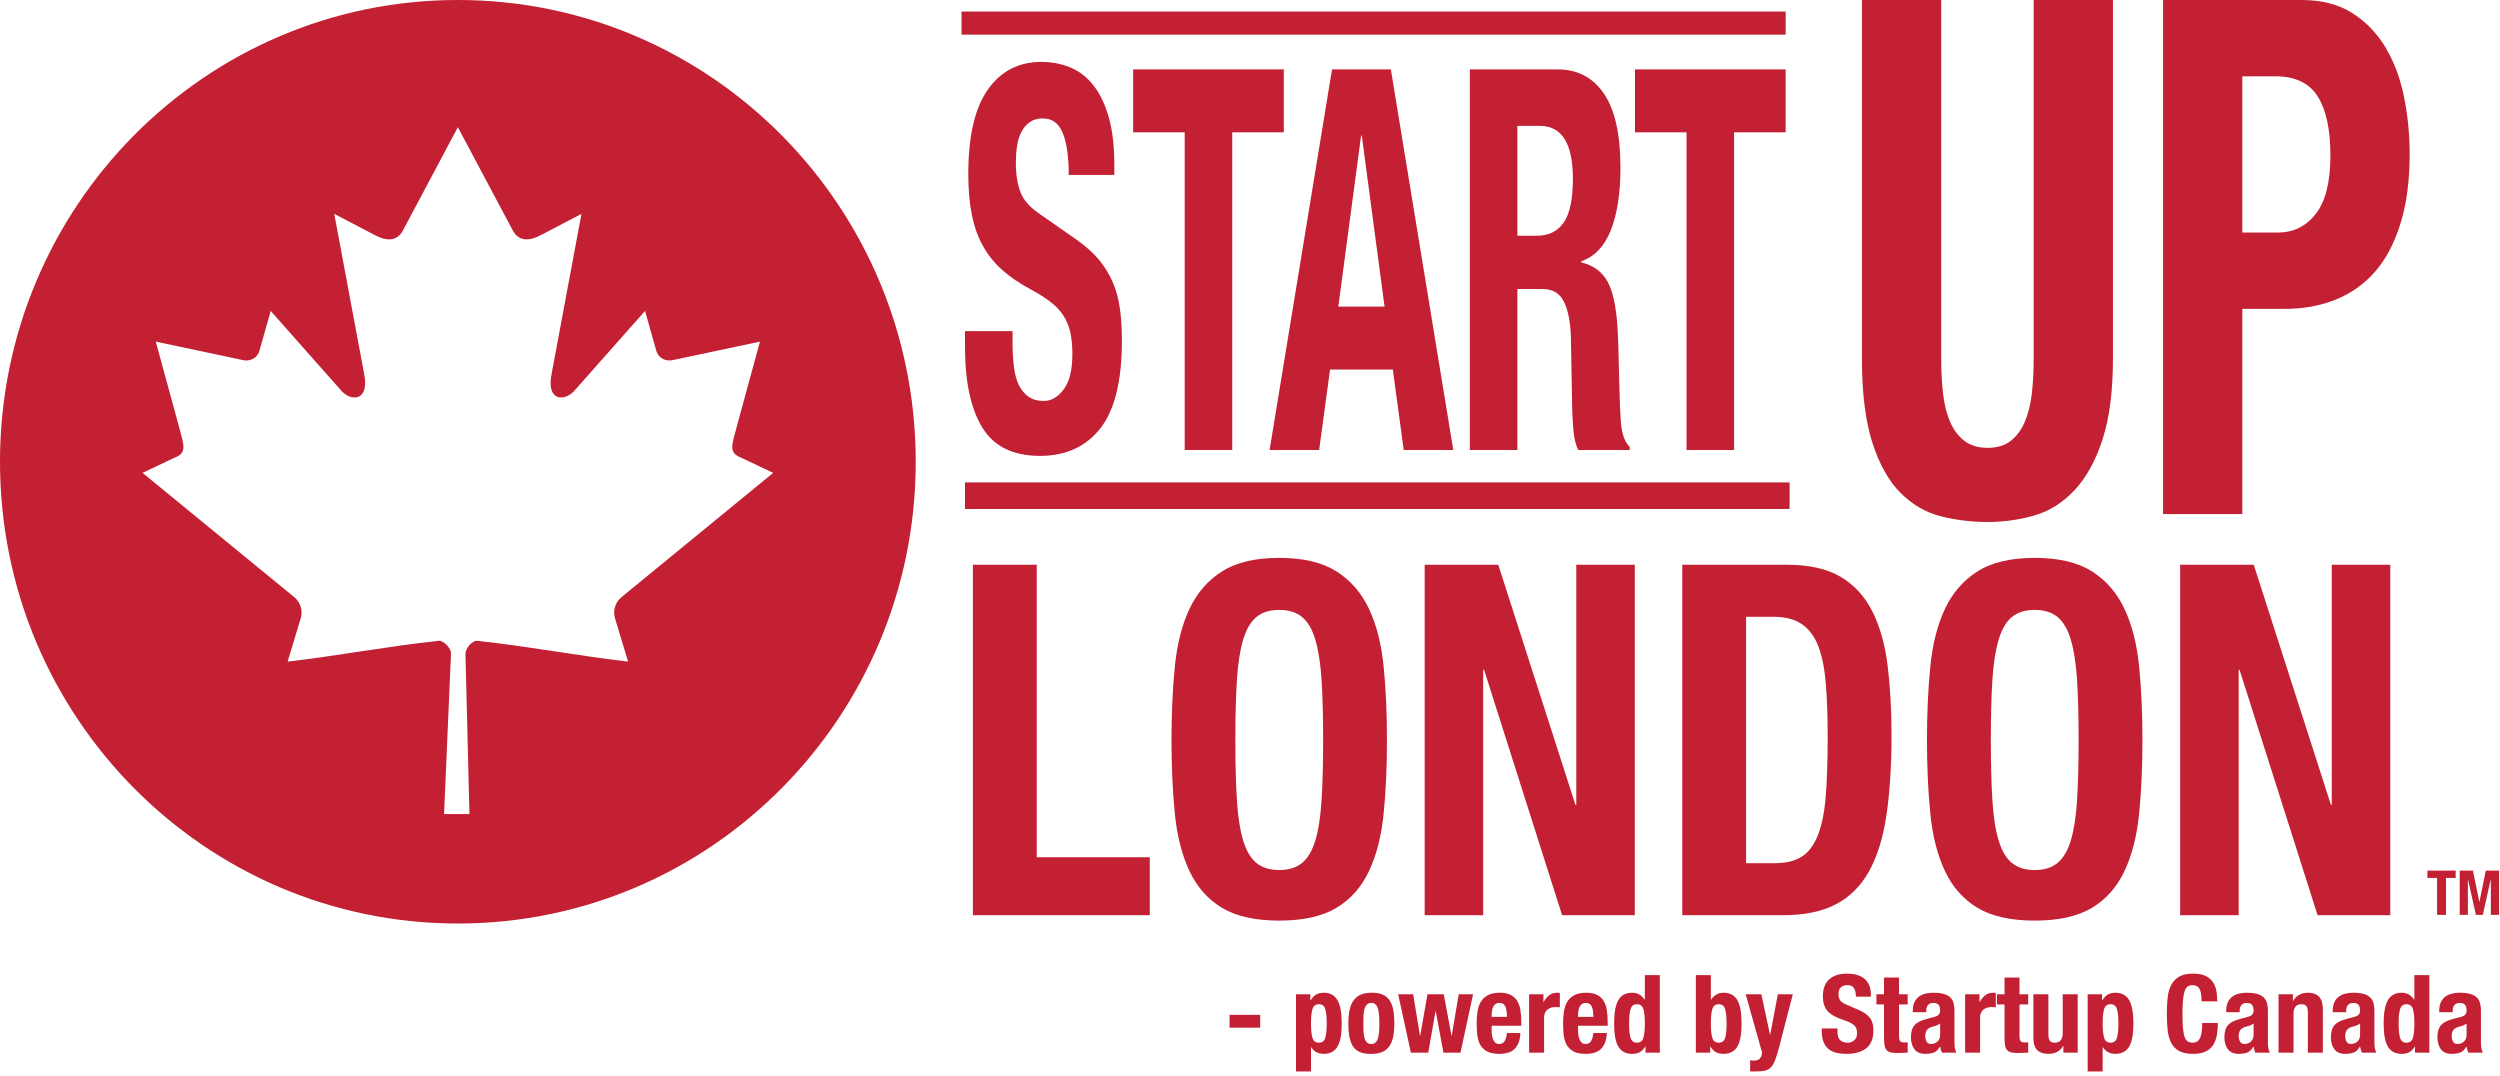 <?xml version="1.0" encoding="UTF-8" standalone="no"?>
<svg width="165px" height="71px" viewBox="0 0 165 71" version="1.1" xmlns="http://www.w3.org/2000/svg" xmlns:xlink="http://www.w3.org/1999/xlink" xmlns:sketch="http://www.bohemiancoding.com/sketch/ns">
    <title>34</title>
    <description>Created with Sketch (http://www.bohemiancoding.com/sketch)</description>
    <defs></defs>
    <g id="Page 1" stroke="none" stroke-width="1" fill="none" fill-rule="evenodd">
        <g id="Group" fill="#C32033">
            <path d="M66.829,21.855 L66.829,22.594 C66.829,23.18 66.858,23.714 66.916,24.195 C66.974,24.676 67.083,25.08 67.243,25.409 C67.403,25.737 67.617,25.995 67.886,26.183 C68.155,26.37 68.493,26.464 68.9,26.464 C69.38,26.464 69.813,26.212 70.198,25.708 C70.583,25.203 70.776,24.424 70.776,23.368 C70.776,22.805 70.728,22.318 70.634,21.908 C70.539,21.497 70.383,21.128 70.165,20.8 C69.947,20.471 69.66,20.172 69.304,19.902 C68.948,19.633 68.508,19.357 67.985,19.076 C67.287,18.7 66.684,18.29 66.175,17.844 C65.666,17.399 65.241,16.877 64.899,16.279 C64.558,15.68 64.307,14.989 64.147,14.203 C63.987,13.417 63.907,12.508 63.907,11.476 C63.907,8.99 64.336,7.137 65.194,5.917 C66.051,4.697 67.229,4.087 68.726,4.087 C69.424,4.087 70.067,4.211 70.656,4.457 C71.244,4.703 71.753,5.102 72.182,5.653 C72.611,6.204 72.945,6.908 73.185,7.764 C73.425,8.62 73.545,9.646 73.545,10.843 L73.545,11.546 L70.536,11.546 C70.536,10.35 70.405,9.429 70.143,8.784 C69.882,8.139 69.445,7.817 68.835,7.817 C68.486,7.817 68.195,7.899 67.963,8.063 C67.73,8.227 67.545,8.444 67.407,8.714 C67.269,8.984 67.174,9.295 67.123,9.646 C67.072,9.998 67.047,10.362 67.047,10.737 C67.047,11.511 67.149,12.162 67.352,12.69 C67.556,13.218 67.992,13.704 68.66,14.15 L71.081,15.839 C71.677,16.261 72.164,16.701 72.542,17.158 C72.92,17.616 73.221,18.108 73.447,18.636 C73.672,19.164 73.828,19.744 73.915,20.377 C74.003,21.011 74.046,21.714 74.046,22.488 C74.046,25.139 73.57,27.068 72.618,28.276 C71.666,29.484 70.339,30.088 68.639,30.088 C66.865,30.088 65.597,29.467 64.834,28.223 C64.071,26.98 63.689,25.198 63.689,22.876 L63.689,21.855 Z M84.731,4.58 L84.731,8.732 L81.329,8.732 L81.329,29.701 L78.189,29.701 L78.189,8.732 L74.788,8.732 L74.788,4.58 Z M88.329,20.237 L91.381,20.237 L89.877,8.943 L89.833,8.943 Z M87.914,4.58 L91.796,4.58 L95.917,29.701 L92.646,29.701 L91.926,24.388 L87.783,24.388 L87.064,29.701 L83.793,29.701 Z M97.007,4.58 L102.807,4.58 C104.115,4.58 105.133,5.114 105.86,6.181 C106.587,7.248 106.95,8.872 106.95,11.054 C106.95,12.743 106.739,14.121 106.318,15.188 C105.896,16.255 105.242,16.941 104.355,17.246 L104.355,17.316 C105.14,17.504 105.714,17.915 106.078,18.548 C106.441,19.181 106.667,20.202 106.754,21.609 C106.783,22.078 106.805,22.588 106.819,23.139 C106.834,23.691 106.848,24.306 106.863,24.987 C106.892,26.324 106.935,27.344 106.994,28.048 C107.081,28.751 107.27,29.232 107.561,29.49 L107.561,29.701 L104.159,29.701 C103.999,29.349 103.897,28.945 103.854,28.487 C103.81,28.03 103.781,27.555 103.766,27.062 L103.679,22.242 C103.65,21.257 103.498,20.483 103.221,19.92 C102.945,19.357 102.48,19.076 101.826,19.076 L100.147,19.076 L100.147,29.701 L97.007,29.701 Z M100.147,15.557 L101.455,15.557 C102.211,15.557 102.792,15.27 103.2,14.695 C103.607,14.121 103.81,13.153 103.81,11.793 C103.81,9.471 103.083,8.309 101.63,8.309 L100.147,8.309 Z M117.852,4.58 L117.852,8.732 L114.451,8.732 L114.451,29.701 L111.311,29.701 L111.311,8.732 L107.909,8.732 L107.909,4.58 Z M117.852,4.58" id="START"></path>
            <path d="M128.12,0 L128.12,23.664 C128.12,24.52 128.162,25.304 128.247,26.017 C128.331,26.729 128.489,27.347 128.719,27.87 C128.949,28.393 129.264,28.804 129.664,29.105 C130.063,29.406 130.566,29.557 131.171,29.557 C131.801,29.557 132.31,29.406 132.697,29.105 C133.085,28.804 133.394,28.393 133.624,27.87 C133.854,27.347 134.011,26.729 134.096,26.017 C134.181,25.304 134.223,24.52 134.223,23.664 L134.223,0 L139.455,0 L139.455,23.664 C139.455,25.819 139.225,27.601 138.765,29.01 C138.305,30.42 137.687,31.537 136.912,32.36 C136.137,33.184 135.253,33.738 134.26,34.024 C133.267,34.309 132.237,34.451 131.171,34.451 C130.106,34.451 129.076,34.324 128.083,34.071 C127.09,33.818 126.206,33.303 125.431,32.527 C124.656,31.751 124.038,30.65 123.578,29.224 C123.118,27.799 122.888,25.945 122.888,23.664 L122.888,0 Z M147.993,15.349 L150.319,15.349 C151.36,15.349 152.202,14.937 152.844,14.113 C153.486,13.289 153.807,12.006 153.807,10.264 C153.807,8.553 153.528,7.255 152.971,6.368 C152.414,5.481 151.481,5.037 150.173,5.037 L147.993,5.037 Z M142.761,0 L151.917,0 C153.249,0 154.37,0.293 155.278,0.879 C156.186,1.465 156.919,2.233 157.476,3.184 C158.033,4.134 158.433,5.219 158.675,6.439 C158.917,7.658 159.038,8.902 159.038,10.169 C159.038,11.911 158.839,13.432 158.439,14.731 C158.039,16.03 157.482,17.091 156.768,17.915 C156.053,18.738 155.187,19.356 154.17,19.768 C153.153,20.18 152.026,20.386 150.791,20.386 L147.993,20.386 L147.993,33.929 L142.761,33.929 Z M142.761,0" id="UP"></path>
            <path d="M63.46,0.762 L63.46,2.286 L117.854,2.286 L117.854,0.762 L63.46,0.762 Z M63.46,0.762" id="Rectangle 1"></path>
            <path d="M63.689,31.84 L63.689,33.592 L118.114,33.592 L118.114,31.84 L63.689,31.84 Z M63.689,31.84" id="Rectangle 1 copy"></path>
            <path d="M30.219,60.952 C13.529,60.952 0,47.308 0,30.476 C0,13.645 13.529,0 30.219,0 C46.908,0 60.438,13.645 60.438,30.476 C60.438,47.308 46.908,60.952 30.219,60.952 Z M30.218,8.394 L26.583,15.232 C26.171,15.975 25.432,15.906 24.693,15.491 L22.061,14.116 L24.022,24.618 C24.435,26.537 23.112,26.537 22.458,25.708 L17.866,20.522 L17.12,23.156 C17.034,23.501 16.656,23.865 16.089,23.778 L10.281,22.547 L11.807,28.14 C12.133,29.384 12.388,29.899 11.477,30.227 L9.407,31.209 L19.404,39.398 C19.8,39.708 20,40.265 19.859,40.77 L18.984,43.666 C22.426,43.265 25.511,42.663 28.955,42.293 C29.259,42.26 29.768,42.766 29.766,43.121 L29.309,53.73 L30.983,53.73 L30.72,43.144 C30.718,42.789 31.179,42.26 31.483,42.293 C34.927,42.663 38.012,43.265 41.454,43.666 L40.579,40.77 C40.438,40.265 40.638,39.708 41.034,39.398 L51.031,31.209 L48.961,30.227 C48.05,29.899 48.305,29.384 48.631,28.14 L50.157,22.547 L44.349,23.778 C43.782,23.865 43.404,23.501 43.318,23.156 L42.572,20.522 L37.98,25.708 C37.326,26.537 36.003,26.537 36.416,24.618 L38.377,14.116 L35.745,15.491 C35.006,15.906 34.267,15.975 33.855,15.232 Z M30.218,8.394" id="Oval 1"></path>
            <path d="M64.21,60.404 L64.21,37.273 L68.424,37.273 L68.424,56.581 L75.885,56.581 L75.885,60.404 Z M81.533,48.839 C81.533,50.394 81.567,51.716 81.635,52.807 C81.704,53.898 81.84,54.783 82.045,55.464 C82.25,56.144 82.542,56.641 82.923,56.954 C83.303,57.267 83.806,57.423 84.43,57.423 C85.054,57.423 85.556,57.267 85.937,56.954 C86.317,56.641 86.61,56.144 86.815,55.464 C87.019,54.783 87.156,53.898 87.224,52.807 C87.293,51.716 87.327,50.394 87.327,48.839 C87.327,47.283 87.293,45.966 87.224,44.886 C87.156,43.806 87.019,42.921 86.815,42.23 C86.61,41.539 86.317,41.036 85.937,40.723 C85.556,40.41 85.054,40.254 84.43,40.254 C83.806,40.254 83.303,40.41 82.923,40.723 C82.542,41.036 82.25,41.539 82.045,42.23 C81.84,42.921 81.704,43.806 81.635,44.886 C81.567,45.966 81.533,47.283 81.533,48.839 Z M77.319,48.839 C77.319,47.089 77.392,45.475 77.539,43.995 C77.685,42.516 78.007,41.247 78.504,40.189 C79.002,39.13 79.719,38.304 80.655,37.71 C81.591,37.117 82.85,36.82 84.43,36.82 C86.01,36.82 87.268,37.117 88.205,37.71 C89.141,38.304 89.858,39.13 90.355,40.189 C90.853,41.247 91.175,42.516 91.321,43.995 C91.467,45.475 91.54,47.089 91.54,48.839 C91.54,50.61 91.467,52.229 91.321,53.698 C91.175,55.167 90.853,56.43 90.355,57.488 C89.858,58.547 89.141,59.356 88.205,59.918 C87.268,60.479 86.01,60.76 84.43,60.76 C82.85,60.76 81.591,60.479 80.655,59.918 C79.719,59.356 79.002,58.547 78.504,57.488 C78.007,56.43 77.685,55.167 77.539,53.698 C77.392,52.229 77.319,50.61 77.319,48.839 Z M98.885,37.273 L103.977,53.115 L104.035,53.115 L104.035,37.273 L107.898,37.273 L107.898,60.404 L103.099,60.404 L97.949,44.206 L97.89,44.206 L97.89,60.404 L94.028,60.404 L94.028,37.273 Z M115.242,56.97 L117.115,56.97 C117.856,56.97 118.451,56.83 118.9,56.549 C119.349,56.268 119.705,55.804 119.968,55.156 C120.231,54.508 120.407,53.655 120.495,52.596 C120.583,51.538 120.626,50.221 120.626,48.644 C120.626,47.327 120.587,46.171 120.509,45.178 C120.431,44.184 120.27,43.358 120.027,42.699 C119.783,42.041 119.422,41.544 118.944,41.209 C118.466,40.874 117.827,40.707 117.027,40.707 L115.242,40.707 Z M111.029,37.273 L117.934,37.273 C119.397,37.273 120.578,37.538 121.475,38.067 C122.372,38.596 123.07,39.352 123.567,40.335 C124.065,41.317 124.401,42.5 124.577,43.882 C124.752,45.264 124.84,46.808 124.84,48.515 C124.84,50.545 124.728,52.31 124.504,53.811 C124.279,55.312 123.894,56.549 123.348,57.521 C122.802,58.493 122.07,59.216 121.153,59.691 C120.236,60.166 119.076,60.404 117.671,60.404 L111.029,60.404 Z M131.395,48.839 C131.395,50.394 131.429,51.716 131.497,52.807 C131.565,53.898 131.702,54.783 131.907,55.464 C132.112,56.144 132.404,56.641 132.785,56.954 C133.165,57.267 133.667,57.423 134.292,57.423 C134.916,57.423 135.418,57.267 135.799,56.954 C136.179,56.641 136.472,56.144 136.676,55.464 C136.881,54.783 137.018,53.898 137.086,52.807 C137.154,51.716 137.188,50.394 137.188,48.839 C137.188,47.283 137.154,45.966 137.086,44.886 C137.018,43.806 136.881,42.921 136.676,42.23 C136.472,41.539 136.179,41.036 135.799,40.723 C135.418,40.41 134.916,40.254 134.292,40.254 C133.667,40.254 133.165,40.41 132.785,40.723 C132.404,41.036 132.112,41.539 131.907,42.23 C131.702,42.921 131.565,43.806 131.497,44.886 C131.429,45.966 131.395,47.283 131.395,48.839 Z M127.181,48.839 C127.181,47.089 127.254,45.475 127.4,43.995 C127.547,42.516 127.869,41.247 128.366,40.189 C128.864,39.13 129.58,38.304 130.517,37.71 C131.453,37.117 132.711,36.82 134.292,36.82 C135.872,36.82 137.13,37.117 138.066,37.71 C139.003,38.304 139.72,39.13 140.217,40.189 C140.714,41.247 141.036,42.516 141.183,43.995 C141.329,45.475 141.402,47.089 141.402,48.839 C141.402,50.61 141.329,52.229 141.183,53.698 C141.036,55.167 140.714,56.43 140.217,57.488 C139.72,58.547 139.003,59.356 138.066,59.918 C137.13,60.479 135.872,60.76 134.292,60.76 C132.711,60.76 131.453,60.479 130.517,59.918 C129.58,59.356 128.864,58.547 128.366,57.488 C127.869,56.43 127.547,55.167 127.4,53.698 C127.254,52.229 127.181,50.61 127.181,48.839 Z M148.747,37.273 L153.838,53.115 L153.897,53.115 L153.897,37.273 L157.759,37.273 L157.759,60.404 L152.96,60.404 L147.81,44.206 L147.752,44.206 L147.752,60.404 L143.889,60.404 L143.889,37.273 Z M148.747,37.273" id="LONDON"></path>
            <path d="M83.172,66.983 L81.151,66.983 L81.151,67.828 L83.172,67.828 L83.172,67.828 L83.172,66.983 L83.172,66.983 Z M85.536,65.621 L85.536,70.716 L86.525,70.716 L86.525,69.118 L86.54,69.118 C86.645,69.271 86.763,69.382 86.894,69.451 C87.026,69.52 87.184,69.555 87.371,69.555 C87.777,69.555 88.075,69.4 88.266,69.089 C88.457,68.779 88.553,68.265 88.553,67.549 C88.553,66.832 88.457,66.315 88.266,65.997 C88.075,65.68 87.777,65.521 87.371,65.521 C87.17,65.521 87.002,65.56 86.866,65.639 C86.729,65.718 86.606,65.848 86.497,66.03 L86.482,66.03 L86.482,65.621 L86.482,65.621 L85.536,65.621 L85.536,65.621 Z M86.525,67.549 C86.525,67.128 86.557,66.812 86.622,66.599 C86.686,66.387 86.829,66.28 87.048,66.28 C87.263,66.28 87.403,66.387 87.467,66.599 C87.532,66.812 87.564,67.128 87.564,67.549 C87.564,67.969 87.532,68.286 87.467,68.498 C87.403,68.711 87.263,68.817 87.048,68.817 C86.829,68.817 86.686,68.711 86.622,68.498 C86.557,68.286 86.525,67.969 86.525,67.549 C86.525,67.549 86.525,67.969 86.525,67.549 L86.525,67.549 L86.525,67.549 Z M89.979,67.549 C89.979,67.353 89.984,67.171 89.993,67.004 C90.003,66.837 90.026,66.694 90.061,66.574 C90.097,66.455 90.151,66.362 90.223,66.295 C90.294,66.228 90.39,66.194 90.509,66.194 C90.71,66.194 90.848,66.299 90.925,66.51 C91.001,66.72 91.039,67.066 91.039,67.549 C91.039,68.031 91.001,68.377 90.925,68.588 C90.848,68.798 90.71,68.903 90.509,68.903 C90.39,68.903 90.294,68.87 90.223,68.803 C90.151,68.736 90.097,68.643 90.061,68.523 C90.026,68.404 90.003,68.26 89.993,68.093 C89.984,67.926 89.979,67.745 89.979,67.549 C89.979,67.549 89.979,67.745 89.979,67.549 L89.979,67.549 L89.979,67.549 Z M88.99,67.549 C88.99,67.883 89.014,68.178 89.062,68.434 C89.11,68.689 89.191,68.902 89.305,69.071 C89.42,69.241 89.575,69.365 89.771,69.444 C89.967,69.523 90.213,69.56 90.509,69.555 C90.791,69.555 91.029,69.514 91.222,69.433 C91.416,69.352 91.572,69.227 91.692,69.057 C91.811,68.887 91.897,68.676 91.949,68.423 C92.002,68.17 92.028,67.878 92.028,67.549 C92.028,67.21 92.004,66.913 91.957,66.66 C91.909,66.407 91.828,66.194 91.713,66.022 C91.598,65.85 91.443,65.723 91.247,65.639 C91.051,65.555 90.805,65.516 90.509,65.521 C90.227,65.521 89.99,65.565 89.796,65.653 C89.603,65.742 89.446,65.871 89.327,66.04 C89.207,66.21 89.121,66.421 89.069,66.674 C89.016,66.928 88.99,67.219 88.99,67.549 C88.99,67.549 88.99,67.219 88.99,67.549 L88.99,67.549 L88.99,67.549 Z M92.279,65.621 L93.117,69.476 L94.264,69.476 L94.744,66.739 L94.758,66.739 L95.267,69.476 L96.392,69.476 L97.223,65.621 L96.277,65.621 L95.812,68.358 L95.797,68.358 L95.289,65.621 L94.214,65.621 L93.734,68.358 L93.719,68.358 L93.268,65.621 L93.268,65.621 L92.279,65.621 L92.279,65.621 Z M99.459,67.112 L98.449,67.112 L98.449,66.961 C98.449,66.87 98.457,66.78 98.474,66.689 C98.49,66.598 98.518,66.516 98.556,66.442 C98.594,66.368 98.646,66.308 98.71,66.262 C98.775,66.217 98.857,66.194 98.957,66.194 C99.058,66.194 99.14,66.215 99.205,66.255 C99.269,66.296 99.319,66.356 99.355,66.434 C99.391,66.513 99.416,66.609 99.43,66.721 C99.445,66.833 99.454,66.963 99.459,67.112 C99.459,67.112 99.454,66.963 99.459,67.112 L99.459,67.112 L99.459,67.112 Z M98.449,67.699 L100.405,67.699 L100.405,67.477 C100.405,67.181 100.386,66.912 100.347,66.671 C100.309,66.43 100.238,66.224 100.132,66.055 C100.027,65.885 99.883,65.754 99.699,65.661 C99.515,65.567 99.28,65.521 98.993,65.521 C98.659,65.521 98.391,65.576 98.191,65.686 C97.99,65.796 97.836,65.944 97.728,66.13 C97.621,66.316 97.549,66.529 97.513,66.768 C97.478,67.006 97.46,67.255 97.46,67.513 C97.46,67.756 97.47,68 97.492,68.244 C97.513,68.487 97.572,68.707 97.668,68.903 C97.763,69.099 97.911,69.256 98.112,69.376 C98.312,69.495 98.592,69.555 98.95,69.555 C99.423,69.555 99.769,69.438 99.989,69.204 C100.209,68.97 100.328,68.628 100.347,68.179 L99.459,68.179 C99.43,68.423 99.378,68.604 99.301,68.724 C99.225,68.843 99.103,68.903 98.936,68.903 C98.845,68.903 98.769,68.878 98.707,68.828 C98.644,68.778 98.594,68.711 98.556,68.627 C98.518,68.543 98.49,68.448 98.474,68.34 C98.457,68.233 98.449,68.122 98.449,68.007 C98.449,68.007 98.449,68.122 98.449,68.007 L98.449,67.699 L98.449,67.699 Z M100.921,65.621 L100.921,69.476 L101.91,69.476 L101.91,67.162 C101.91,67.033 101.931,66.924 101.974,66.836 C102.017,66.747 102.074,66.676 102.146,66.621 C102.218,66.566 102.296,66.526 102.382,66.503 C102.468,66.479 102.554,66.467 102.64,66.467 C102.693,66.467 102.744,66.468 102.794,66.47 C102.845,66.473 102.896,66.476 102.949,66.481 L102.949,65.535 C102.92,65.53 102.89,65.527 102.859,65.524 C102.828,65.522 102.798,65.521 102.769,65.521 C102.564,65.521 102.39,65.577 102.246,65.689 C102.103,65.801 101.981,65.951 101.881,66.137 L101.867,66.137 L101.867,65.621 L101.867,65.621 L100.921,65.621 L100.921,65.621 Z M105.163,67.112 L104.152,67.112 L104.152,66.961 C104.152,66.87 104.161,66.78 104.177,66.689 C104.194,66.598 104.222,66.516 104.26,66.442 C104.298,66.368 104.349,66.308 104.414,66.262 C104.478,66.217 104.561,66.194 104.661,66.194 C104.761,66.194 104.844,66.215 104.908,66.255 C104.973,66.296 105.023,66.356 105.059,66.434 C105.095,66.513 105.12,66.609 105.134,66.721 C105.148,66.833 105.158,66.963 105.163,67.112 C105.163,67.112 105.158,66.963 105.163,67.112 L105.163,67.112 L105.163,67.112 Z M104.152,67.699 L106.109,67.699 L106.109,67.477 C106.109,67.181 106.089,66.912 106.051,66.671 C106.013,66.43 105.941,66.224 105.836,66.055 C105.731,65.885 105.587,65.754 105.403,65.661 C105.219,65.567 104.984,65.521 104.697,65.521 C104.363,65.521 104.095,65.576 103.894,65.686 C103.694,65.796 103.54,65.944 103.432,66.13 C103.325,66.316 103.253,66.529 103.217,66.768 C103.181,67.006 103.163,67.255 103.163,67.513 C103.163,67.756 103.174,68 103.196,68.244 C103.217,68.487 103.276,68.707 103.371,68.903 C103.467,69.099 103.615,69.256 103.816,69.376 C104.016,69.495 104.296,69.555 104.654,69.555 C105.127,69.555 105.473,69.438 105.693,69.204 C105.913,68.97 106.032,68.628 106.051,68.179 L105.163,68.179 C105.134,68.423 105.081,68.604 105.005,68.724 C104.929,68.843 104.807,68.903 104.64,68.903 C104.549,68.903 104.472,68.878 104.41,68.828 C104.348,68.778 104.298,68.711 104.26,68.627 C104.222,68.543 104.194,68.448 104.177,68.34 C104.161,68.233 104.152,68.122 104.152,68.007 C104.152,68.007 104.152,68.122 104.152,68.007 L104.152,67.699 L104.152,67.699 Z M108.602,69.068 L108.602,69.476 L109.548,69.476 L109.548,64.36 L108.559,64.36 L108.559,65.979 L108.545,65.979 C108.44,65.827 108.321,65.712 108.19,65.635 C108.059,65.559 107.9,65.521 107.714,65.521 C107.308,65.521 107.009,65.68 106.818,65.997 C106.627,66.315 106.531,66.832 106.531,67.549 C106.531,68.265 106.627,68.779 106.818,69.089 C107.009,69.4 107.308,69.555 107.714,69.555 C107.914,69.555 108.083,69.519 108.219,69.448 C108.355,69.376 108.478,69.249 108.588,69.068 C108.588,69.068 108.478,69.249 108.588,69.068 L108.602,69.068 L108.602,69.068 Z M107.52,67.549 C107.52,67.128 107.552,66.812 107.617,66.599 C107.681,66.387 107.821,66.28 108.036,66.28 C108.256,66.28 108.398,66.387 108.462,66.599 C108.527,66.812 108.559,67.128 108.559,67.549 C108.559,67.969 108.527,68.286 108.462,68.498 C108.398,68.711 108.256,68.817 108.036,68.817 C107.821,68.817 107.681,68.711 107.617,68.498 C107.552,68.286 107.52,67.969 107.52,67.549 C107.52,67.549 107.52,67.969 107.52,67.549 L107.52,67.549 L107.52,67.549 Z M111.927,64.36 L111.927,69.476 L112.873,69.476 L112.873,69.068 L112.887,69.068 C112.997,69.249 113.12,69.376 113.256,69.448 C113.392,69.519 113.561,69.555 113.761,69.555 C114.167,69.555 114.466,69.4 114.657,69.089 C114.848,68.779 114.944,68.265 114.944,67.549 C114.944,66.832 114.848,66.315 114.657,65.997 C114.466,65.68 114.167,65.521 113.761,65.521 C113.575,65.521 113.416,65.559 113.285,65.635 C113.153,65.712 113.035,65.827 112.93,65.979 L112.916,65.979 L112.916,64.36 L112.916,64.36 L111.927,64.36 L111.927,64.36 Z M112.916,67.549 C112.916,67.128 112.948,66.812 113.012,66.599 C113.077,66.387 113.219,66.28 113.439,66.28 C113.654,66.28 113.794,66.387 113.858,66.599 C113.922,66.812 113.955,67.128 113.955,67.549 C113.955,67.969 113.922,68.286 113.858,68.498 C113.794,68.711 113.654,68.817 113.439,68.817 C113.219,68.817 113.077,68.711 113.012,68.498 C112.948,68.286 112.916,67.969 112.916,67.549 C112.916,67.549 112.916,67.969 112.916,67.549 L112.916,67.549 L112.916,67.549 Z M115.51,69.978 L115.51,70.716 L115.911,70.716 C116.14,70.716 116.33,70.699 116.481,70.666 C116.631,70.632 116.76,70.562 116.868,70.454 C116.975,70.347 117.068,70.194 117.147,69.996 C117.226,69.797 117.308,69.538 117.394,69.218 L118.326,65.621 L117.337,65.621 L116.835,68.287 L116.821,68.287 L116.248,65.621 L115.216,65.621 L116.298,69.476 C116.284,69.634 116.237,69.76 116.158,69.856 C116.079,69.952 115.949,69.999 115.768,69.999 C115.682,69.999 115.596,69.992 115.51,69.978 C115.51,69.978 115.596,69.992 115.51,69.978 L115.51,69.978 L115.51,69.978 Z M121.271,67.878 L120.239,67.878 L120.239,68.086 C120.239,68.559 120.364,68.922 120.615,69.175 C120.866,69.428 121.283,69.555 121.865,69.555 C122.424,69.555 122.86,69.432 123.173,69.186 C123.486,68.94 123.643,68.547 123.643,68.007 C123.643,67.85 123.628,67.706 123.6,67.577 C123.571,67.448 123.519,67.33 123.445,67.223 C123.371,67.115 123.272,67.015 123.148,66.922 C123.024,66.829 122.864,66.739 122.668,66.653 L121.873,66.309 C121.653,66.218 121.51,66.119 121.443,66.012 C121.376,65.904 121.342,65.772 121.342,65.614 C121.342,65.538 121.351,65.464 121.367,65.392 C121.384,65.32 121.415,65.257 121.461,65.202 C121.506,65.147 121.567,65.103 121.643,65.069 C121.72,65.036 121.815,65.019 121.93,65.019 C122.131,65.019 122.274,65.085 122.36,65.216 C122.446,65.348 122.489,65.535 122.489,65.779 L123.478,65.779 L123.478,65.635 C123.478,65.392 123.438,65.183 123.359,65.008 C123.281,64.834 123.171,64.691 123.03,64.579 C122.889,64.466 122.722,64.385 122.528,64.335 C122.335,64.285 122.123,64.26 121.894,64.26 C121.402,64.26 121.015,64.384 120.733,64.632 C120.451,64.881 120.311,65.258 120.311,65.764 C120.311,65.975 120.337,66.16 120.389,66.32 C120.442,66.48 120.524,66.621 120.637,66.743 C120.749,66.864 120.889,66.971 121.056,67.061 C121.223,67.152 121.421,67.236 121.65,67.312 C121.822,67.37 121.967,67.426 122.084,67.481 C122.201,67.536 122.295,67.596 122.367,67.663 C122.439,67.73 122.49,67.805 122.521,67.889 C122.552,67.973 122.568,68.072 122.568,68.186 C122.568,68.401 122.504,68.56 122.378,68.663 C122.251,68.766 122.109,68.817 121.951,68.817 C121.818,68.817 121.707,68.798 121.618,68.76 C121.53,68.721 121.459,68.669 121.407,68.602 C121.354,68.535 121.318,68.453 121.299,68.355 C121.28,68.257 121.271,68.148 121.271,68.029 C121.271,68.029 121.271,68.148 121.271,68.029 L121.271,67.878 L121.271,67.878 Z M124.345,64.518 L124.345,65.621 L123.843,65.621 L123.843,66.295 L124.345,66.295 L124.345,68.502 C124.345,68.698 124.357,68.86 124.381,68.989 C124.404,69.118 124.449,69.222 124.513,69.301 C124.578,69.379 124.671,69.432 124.793,69.458 C124.914,69.485 125.071,69.498 125.262,69.498 C125.377,69.498 125.485,69.494 125.588,69.487 C125.691,69.48 125.797,69.476 125.907,69.476 L125.907,68.788 C125.873,68.793 125.838,68.797 125.799,68.799 C125.761,68.801 125.723,68.803 125.685,68.803 C125.541,68.803 125.447,68.77 125.402,68.706 C125.356,68.641 125.334,68.533 125.334,68.38 L125.334,66.295 L125.907,66.295 L125.907,65.621 L125.334,65.621 L125.334,64.518 L125.334,64.518 L124.345,64.518 L124.345,64.518 Z M128.049,67.549 L128.049,68.308 C128.049,68.413 128.03,68.504 127.992,68.581 C127.954,68.657 127.905,68.719 127.845,68.767 C127.785,68.815 127.72,68.849 127.648,68.871 C127.576,68.892 127.507,68.903 127.44,68.903 C127.306,68.903 127.211,68.85 127.154,68.745 C127.096,68.64 127.068,68.514 127.068,68.366 C127.068,68.194 127.111,68.057 127.197,67.957 C127.283,67.857 127.426,67.785 127.627,67.742 C127.689,67.728 127.758,67.705 127.834,67.674 C127.911,67.643 127.982,67.601 128.049,67.549 C128.049,67.549 127.982,67.601 128.049,67.549 L128.049,67.549 L128.049,67.549 Z M126.244,66.803 L127.132,66.803 L127.132,66.696 C127.132,66.543 127.17,66.421 127.247,66.331 C127.323,66.24 127.438,66.194 127.591,66.194 C127.758,66.194 127.876,66.236 127.945,66.32 C128.015,66.403 128.049,66.519 128.049,66.667 C128.049,66.796 128.021,66.894 127.963,66.961 C127.906,67.028 127.803,67.081 127.655,67.119 L127.096,67.269 C126.924,67.317 126.777,67.372 126.656,67.434 C126.534,67.496 126.433,67.574 126.355,67.667 C126.276,67.76 126.217,67.872 126.179,68.004 C126.141,68.135 126.122,68.291 126.122,68.473 C126.122,68.602 126.138,68.732 126.172,68.864 C126.205,68.995 126.258,69.113 126.33,69.218 C126.401,69.323 126.497,69.406 126.616,69.465 C126.736,69.525 126.881,69.555 127.053,69.555 C127.292,69.555 127.487,69.525 127.637,69.465 C127.788,69.406 127.92,69.276 128.035,69.075 L128.049,69.075 C128.064,69.142 128.079,69.21 128.096,69.279 C128.113,69.348 128.138,69.414 128.171,69.476 L129.117,69.476 C129.069,69.362 129.037,69.254 129.02,69.154 C129.003,69.053 128.995,68.913 128.995,68.731 L128.995,66.703 C128.995,66.531 128.977,66.372 128.941,66.227 C128.906,66.081 128.837,65.956 128.737,65.85 C128.637,65.745 128.496,65.664 128.314,65.607 C128.133,65.549 127.894,65.521 127.598,65.521 C127.412,65.521 127.236,65.541 127.071,65.582 C126.906,65.622 126.763,65.689 126.641,65.782 C126.519,65.876 126.423,65.997 126.351,66.148 C126.279,66.298 126.244,66.486 126.244,66.71 C126.244,66.71 126.244,66.486 126.244,66.71 L126.244,66.803 L126.244,66.803 Z M129.697,65.621 L129.697,69.476 L130.686,69.476 L130.686,67.162 C130.686,67.033 130.708,66.924 130.751,66.836 C130.794,66.747 130.851,66.676 130.923,66.621 C130.994,66.566 131.073,66.526 131.159,66.503 C131.245,66.479 131.331,66.467 131.417,66.467 C131.47,66.467 131.521,66.468 131.571,66.47 C131.621,66.473 131.673,66.476 131.725,66.481 L131.725,65.535 C131.697,65.53 131.667,65.527 131.636,65.524 C131.605,65.522 131.575,65.521 131.546,65.521 C131.341,65.521 131.166,65.577 131.023,65.689 C130.88,65.801 130.758,65.951 130.658,66.137 L130.643,66.137 L130.643,65.621 L130.643,65.621 L129.697,65.621 L129.697,65.621 Z M132.298,64.518 L132.298,65.621 L131.797,65.621 L131.797,66.295 L132.298,66.295 L132.298,68.502 C132.298,68.698 132.31,68.86 132.334,68.989 C132.358,69.118 132.402,69.222 132.467,69.301 C132.531,69.379 132.624,69.432 132.746,69.458 C132.868,69.485 133.025,69.498 133.216,69.498 C133.33,69.498 133.439,69.494 133.542,69.487 C133.644,69.48 133.751,69.476 133.861,69.476 L133.861,68.788 C133.827,68.793 133.791,68.797 133.753,68.799 C133.715,68.801 133.677,68.803 133.638,68.803 C133.495,68.803 133.401,68.77 133.355,68.706 C133.31,68.641 133.287,68.533 133.287,68.38 L133.287,66.295 L133.861,66.295 L133.861,65.621 L133.287,65.621 L133.287,64.518 L133.287,64.518 L132.298,64.518 L132.298,64.518 Z M136.182,69.025 L136.182,69.476 L137.128,69.476 L137.128,65.621 L136.139,65.621 L136.139,68.179 C136.139,68.604 135.965,68.817 135.616,68.817 C135.468,68.817 135.36,68.778 135.294,68.699 C135.227,68.62 135.193,68.48 135.193,68.28 L135.193,65.621 L134.204,65.621 L134.204,68.48 C134.204,68.867 134.289,69.143 134.459,69.308 C134.628,69.473 134.871,69.555 135.186,69.555 C135.401,69.555 135.592,69.514 135.759,69.433 C135.927,69.352 136.063,69.216 136.168,69.025 C136.168,69.025 136.063,69.216 136.168,69.025 L136.182,69.025 L136.182,69.025 Z M137.787,65.621 L137.787,70.716 L138.776,70.716 L138.776,69.118 L138.79,69.118 C138.895,69.271 139.014,69.382 139.145,69.451 C139.276,69.52 139.435,69.555 139.622,69.555 C140.028,69.555 140.326,69.4 140.517,69.089 C140.708,68.779 140.804,68.265 140.804,67.549 C140.804,66.832 140.708,66.315 140.517,65.997 C140.326,65.68 140.028,65.521 139.622,65.521 C139.421,65.521 139.253,65.56 139.116,65.639 C138.98,65.718 138.857,65.848 138.747,66.03 L138.733,66.03 L138.733,65.621 L138.733,65.621 L137.787,65.621 L137.787,65.621 Z M138.776,67.549 C138.776,67.128 138.808,66.812 138.873,66.599 C138.937,66.387 139.079,66.28 139.299,66.28 C139.514,66.28 139.654,66.387 139.718,66.599 C139.783,66.812 139.815,67.128 139.815,67.549 C139.815,67.969 139.783,68.286 139.718,68.498 C139.654,68.711 139.514,68.817 139.299,68.817 C139.079,68.817 138.937,68.711 138.873,68.498 C138.808,68.286 138.776,67.969 138.776,67.549 C138.776,67.549 138.776,67.969 138.776,67.549 L138.776,67.549 L138.776,67.549 Z M145.304,66.087 L146.336,66.087 C146.336,65.901 146.323,65.701 146.296,65.489 C146.27,65.276 146.204,65.078 146.099,64.894 C145.994,64.71 145.835,64.558 145.623,64.439 C145.41,64.319 145.12,64.26 144.752,64.26 C144.365,64.26 144.057,64.325 143.828,64.457 C143.598,64.588 143.423,64.771 143.301,65.005 C143.179,65.239 143.1,65.52 143.065,65.847 C143.029,66.174 143.011,66.531 143.011,66.918 C143.011,67.31 143.029,67.668 143.065,67.993 C143.1,68.318 143.179,68.597 143.301,68.831 C143.423,69.065 143.598,69.245 143.828,69.369 C144.057,69.493 144.365,69.555 144.752,69.555 C145.091,69.555 145.367,69.502 145.58,69.397 C145.792,69.292 145.957,69.147 146.074,68.96 C146.191,68.774 146.271,68.557 146.314,68.308 C146.357,68.06 146.379,67.797 146.379,67.52 L145.347,67.52 C145.347,67.797 145.33,68.02 145.297,68.19 C145.263,68.36 145.218,68.491 145.161,68.584 C145.103,68.677 145.035,68.739 144.956,68.77 C144.877,68.801 144.793,68.817 144.702,68.817 C144.592,68.817 144.495,68.794 144.412,68.749 C144.328,68.704 144.259,68.615 144.204,68.484 C144.149,68.352 144.108,68.167 144.082,67.928 C144.056,67.69 144.043,67.377 144.043,66.99 C144.043,66.627 144.052,66.32 144.071,66.069 C144.09,65.818 144.124,65.615 144.172,65.46 C144.219,65.305 144.285,65.192 144.369,65.123 C144.452,65.054 144.559,65.019 144.688,65.019 C144.922,65.019 145.083,65.104 145.171,65.274 C145.26,65.443 145.304,65.714 145.304,66.087 C145.304,66.087 145.304,65.714 145.304,66.087 L145.304,66.087 L145.304,66.087 Z M148.736,67.549 L148.736,68.308 C148.736,68.413 148.717,68.504 148.679,68.581 C148.641,68.657 148.592,68.719 148.532,68.767 C148.472,68.815 148.406,68.849 148.335,68.871 C148.263,68.892 148.194,68.903 148.127,68.903 C147.993,68.903 147.898,68.85 147.84,68.745 C147.783,68.64 147.754,68.514 147.754,68.366 C147.754,68.194 147.797,68.057 147.883,67.957 C147.969,67.857 148.113,67.785 148.313,67.742 C148.375,67.728 148.445,67.705 148.521,67.674 C148.598,67.643 148.669,67.601 148.736,67.549 C148.736,67.549 148.669,67.601 148.736,67.549 L148.736,67.549 L148.736,67.549 Z M146.93,66.803 L147.819,66.803 L147.819,66.696 C147.819,66.543 147.857,66.421 147.934,66.331 C148.01,66.24 148.125,66.194 148.278,66.194 C148.445,66.194 148.563,66.236 148.632,66.32 C148.701,66.403 148.736,66.519 148.736,66.667 C148.736,66.796 148.707,66.894 148.65,66.961 C148.593,67.028 148.49,67.081 148.342,67.119 L147.783,67.269 C147.611,67.317 147.464,67.372 147.342,67.434 C147.221,67.496 147.12,67.574 147.041,67.667 C146.963,67.76 146.904,67.872 146.866,68.004 C146.828,68.135 146.809,68.291 146.809,68.473 C146.809,68.602 146.825,68.732 146.859,68.864 C146.892,68.995 146.945,69.113 147.016,69.218 C147.088,69.323 147.184,69.406 147.303,69.465 C147.422,69.525 147.568,69.555 147.74,69.555 C147.979,69.555 148.174,69.525 148.324,69.465 C148.475,69.406 148.607,69.276 148.722,69.075 L148.736,69.075 C148.75,69.142 148.766,69.21 148.783,69.279 C148.799,69.348 148.824,69.414 148.858,69.476 L149.804,69.476 C149.756,69.362 149.724,69.254 149.707,69.154 C149.69,69.053 149.682,68.913 149.682,68.731 L149.682,66.703 C149.682,66.531 149.664,66.372 149.628,66.227 C149.592,66.081 149.524,65.956 149.424,65.85 C149.324,65.745 149.183,65.664 149.001,65.607 C148.82,65.549 148.581,65.521 148.285,65.521 C148.098,65.521 147.923,65.541 147.758,65.582 C147.593,65.622 147.45,65.689 147.328,65.782 C147.206,65.876 147.11,65.997 147.038,66.148 C146.966,66.298 146.93,66.486 146.93,66.71 C146.93,66.71 146.93,66.486 146.93,66.71 L146.93,66.803 L146.93,66.803 Z M150.384,65.621 L150.384,69.476 L151.373,69.476 L151.373,66.918 C151.373,66.493 151.547,66.28 151.896,66.28 C152.044,66.28 152.152,66.32 152.219,66.399 C152.285,66.477 152.319,66.617 152.319,66.818 L152.319,69.476 L153.308,69.476 L153.308,66.617 C153.308,66.23 153.223,65.951 153.053,65.779 C152.884,65.607 152.641,65.521 152.326,65.521 C152.111,65.521 151.92,65.565 151.753,65.653 C151.586,65.742 151.449,65.881 151.344,66.073 L151.33,66.073 L151.33,65.621 L151.33,65.621 L150.384,65.621 L150.384,65.621 Z M155.765,67.549 L155.765,68.308 C155.765,68.413 155.746,68.504 155.708,68.581 C155.67,68.657 155.621,68.719 155.561,68.767 C155.502,68.815 155.436,68.849 155.364,68.871 C155.293,68.892 155.223,68.903 155.156,68.903 C155.023,68.903 154.927,68.85 154.87,68.745 C154.812,68.64 154.784,68.514 154.784,68.366 C154.784,68.194 154.827,68.057 154.913,67.957 C154.999,67.857 155.142,67.785 155.343,67.742 C155.405,67.728 155.474,67.705 155.551,67.674 C155.627,67.643 155.699,67.601 155.765,67.549 C155.765,67.549 155.699,67.601 155.765,67.549 L155.765,67.549 L155.765,67.549 Z M153.96,66.803 L154.848,66.803 L154.848,66.696 C154.848,66.543 154.887,66.421 154.963,66.331 C155.039,66.24 155.154,66.194 155.307,66.194 C155.474,66.194 155.592,66.236 155.662,66.32 C155.731,66.403 155.765,66.519 155.765,66.667 C155.765,66.796 155.737,66.894 155.679,66.961 C155.622,67.028 155.519,67.081 155.371,67.119 L154.812,67.269 C154.64,67.317 154.494,67.372 154.372,67.434 C154.25,67.496 154.15,67.574 154.071,67.667 C153.992,67.76 153.933,67.872 153.895,68.004 C153.857,68.135 153.838,68.291 153.838,68.473 C153.838,68.602 153.855,68.732 153.888,68.864 C153.922,68.995 153.974,69.113 154.046,69.218 C154.117,69.323 154.213,69.406 154.332,69.465 C154.452,69.525 154.597,69.555 154.769,69.555 C155.008,69.555 155.203,69.525 155.353,69.465 C155.504,69.406 155.636,69.276 155.751,69.075 L155.765,69.075 C155.78,69.142 155.795,69.21 155.812,69.279 C155.829,69.348 155.854,69.414 155.887,69.476 L156.833,69.476 C156.785,69.362 156.753,69.254 156.736,69.154 C156.72,69.053 156.711,68.913 156.711,68.731 L156.711,66.703 C156.711,66.531 156.693,66.372 156.658,66.227 C156.622,66.081 156.554,65.956 156.453,65.85 C156.353,65.745 156.212,65.664 156.031,65.607 C155.849,65.549 155.61,65.521 155.314,65.521 C155.128,65.521 154.952,65.541 154.787,65.582 C154.623,65.622 154.479,65.689 154.357,65.782 C154.236,65.876 154.139,65.997 154.067,66.148 C153.996,66.298 153.96,66.486 153.96,66.71 C153.96,66.71 153.96,66.486 153.96,66.71 L153.96,66.803 L153.96,66.803 Z M159.391,69.068 L159.391,69.476 L160.337,69.476 L160.337,64.36 L159.348,64.36 L159.348,65.979 L159.334,65.979 C159.229,65.827 159.111,65.712 158.979,65.635 C158.848,65.559 158.689,65.521 158.503,65.521 C158.097,65.521 157.798,65.68 157.607,65.997 C157.416,66.315 157.32,66.832 157.32,67.549 C157.32,68.265 157.416,68.779 157.607,69.089 C157.798,69.4 158.097,69.555 158.503,69.555 C158.703,69.555 158.872,69.519 159.008,69.448 C159.144,69.376 159.267,69.249 159.377,69.068 C159.377,69.068 159.267,69.249 159.377,69.068 L159.391,69.068 L159.391,69.068 Z M158.309,67.549 C158.309,67.128 158.341,66.812 158.406,66.599 C158.47,66.387 158.61,66.28 158.825,66.28 C159.045,66.28 159.187,66.387 159.251,66.599 C159.316,66.812 159.348,67.128 159.348,67.549 C159.348,67.969 159.316,68.286 159.251,68.498 C159.187,68.711 159.045,68.817 158.825,68.817 C158.61,68.817 158.47,68.711 158.406,68.498 C158.341,68.286 158.309,67.969 158.309,67.549 C158.309,67.549 158.309,67.969 158.309,67.549 L158.309,67.549 L158.309,67.549 Z M162.795,67.549 L162.795,68.308 C162.795,68.413 162.776,68.504 162.738,68.581 C162.699,68.657 162.65,68.719 162.591,68.767 C162.531,68.815 162.465,68.849 162.394,68.871 C162.322,68.892 162.253,68.903 162.186,68.903 C162.052,68.903 161.956,68.85 161.899,68.745 C161.842,68.64 161.813,68.514 161.813,68.366 C161.813,68.194 161.856,68.057 161.942,67.957 C162.028,67.857 162.171,67.785 162.372,67.742 C162.434,67.728 162.503,67.705 162.58,67.674 C162.656,67.643 162.728,67.601 162.795,67.549 C162.795,67.549 162.728,67.601 162.795,67.549 L162.795,67.549 L162.795,67.549 Z M160.989,66.803 L161.878,66.803 L161.878,66.696 C161.878,66.543 161.916,66.421 161.992,66.331 C162.069,66.24 162.183,66.194 162.336,66.194 C162.503,66.194 162.622,66.236 162.691,66.32 C162.76,66.403 162.795,66.519 162.795,66.667 C162.795,66.796 162.766,66.894 162.709,66.961 C162.652,67.028 162.549,67.081 162.401,67.119 L161.842,67.269 C161.67,67.317 161.523,67.372 161.401,67.434 C161.279,67.496 161.179,67.574 161.1,67.667 C161.021,67.76 160.963,67.872 160.925,68.004 C160.886,68.135 160.867,68.291 160.867,68.473 C160.867,68.602 160.884,68.732 160.917,68.864 C160.951,68.995 161.003,69.113 161.075,69.218 C161.147,69.323 161.242,69.406 161.362,69.465 C161.481,69.525 161.627,69.555 161.799,69.555 C162.038,69.555 162.232,69.525 162.383,69.465 C162.533,69.406 162.666,69.276 162.781,69.075 L162.795,69.075 C162.809,69.142 162.825,69.21 162.841,69.279 C162.858,69.348 162.883,69.414 162.917,69.476 L163.862,69.476 C163.815,69.362 163.782,69.254 163.766,69.154 C163.749,69.053 163.741,68.913 163.741,68.731 L163.741,66.703 C163.741,66.531 163.723,66.372 163.687,66.227 C163.651,66.081 163.583,65.956 163.483,65.85 C163.382,65.745 163.241,65.664 163.06,65.607 C162.878,65.549 162.64,65.521 162.343,65.521 C162.157,65.521 161.982,65.541 161.817,65.582 C161.652,65.622 161.509,65.689 161.387,65.782 C161.265,65.876 161.168,65.997 161.097,66.148 C161.025,66.298 160.989,66.486 160.989,66.71 C160.989,66.71 160.989,66.486 160.989,66.71 L160.989,66.803 L160.989,66.803 Z M160.989,66.803" id="- powered by Startup"></path>
            <path d="M162.075,57.46 L160.21,57.46 L160.21,57.943 L160.848,57.943 L160.848,60.381 L161.437,60.381 L161.437,57.943 L162.075,57.943 L162.075,57.943 L162.075,57.46 L162.075,57.46 Z M162.341,57.46 L162.341,60.381 L162.881,60.381 L162.881,58.049 L162.889,58.049 L163.409,60.381 L163.867,60.381 L164.386,58.049 L164.395,58.049 L164.395,60.381 L164.935,60.381 L164.935,57.46 L164.063,57.46 L163.642,59.522 L163.634,59.522 L163.216,57.46 L163.216,57.46 L162.341,57.46 L162.341,57.46 Z M162.341,57.46" id="TM"></path>
        </g>
    </g>
</svg>